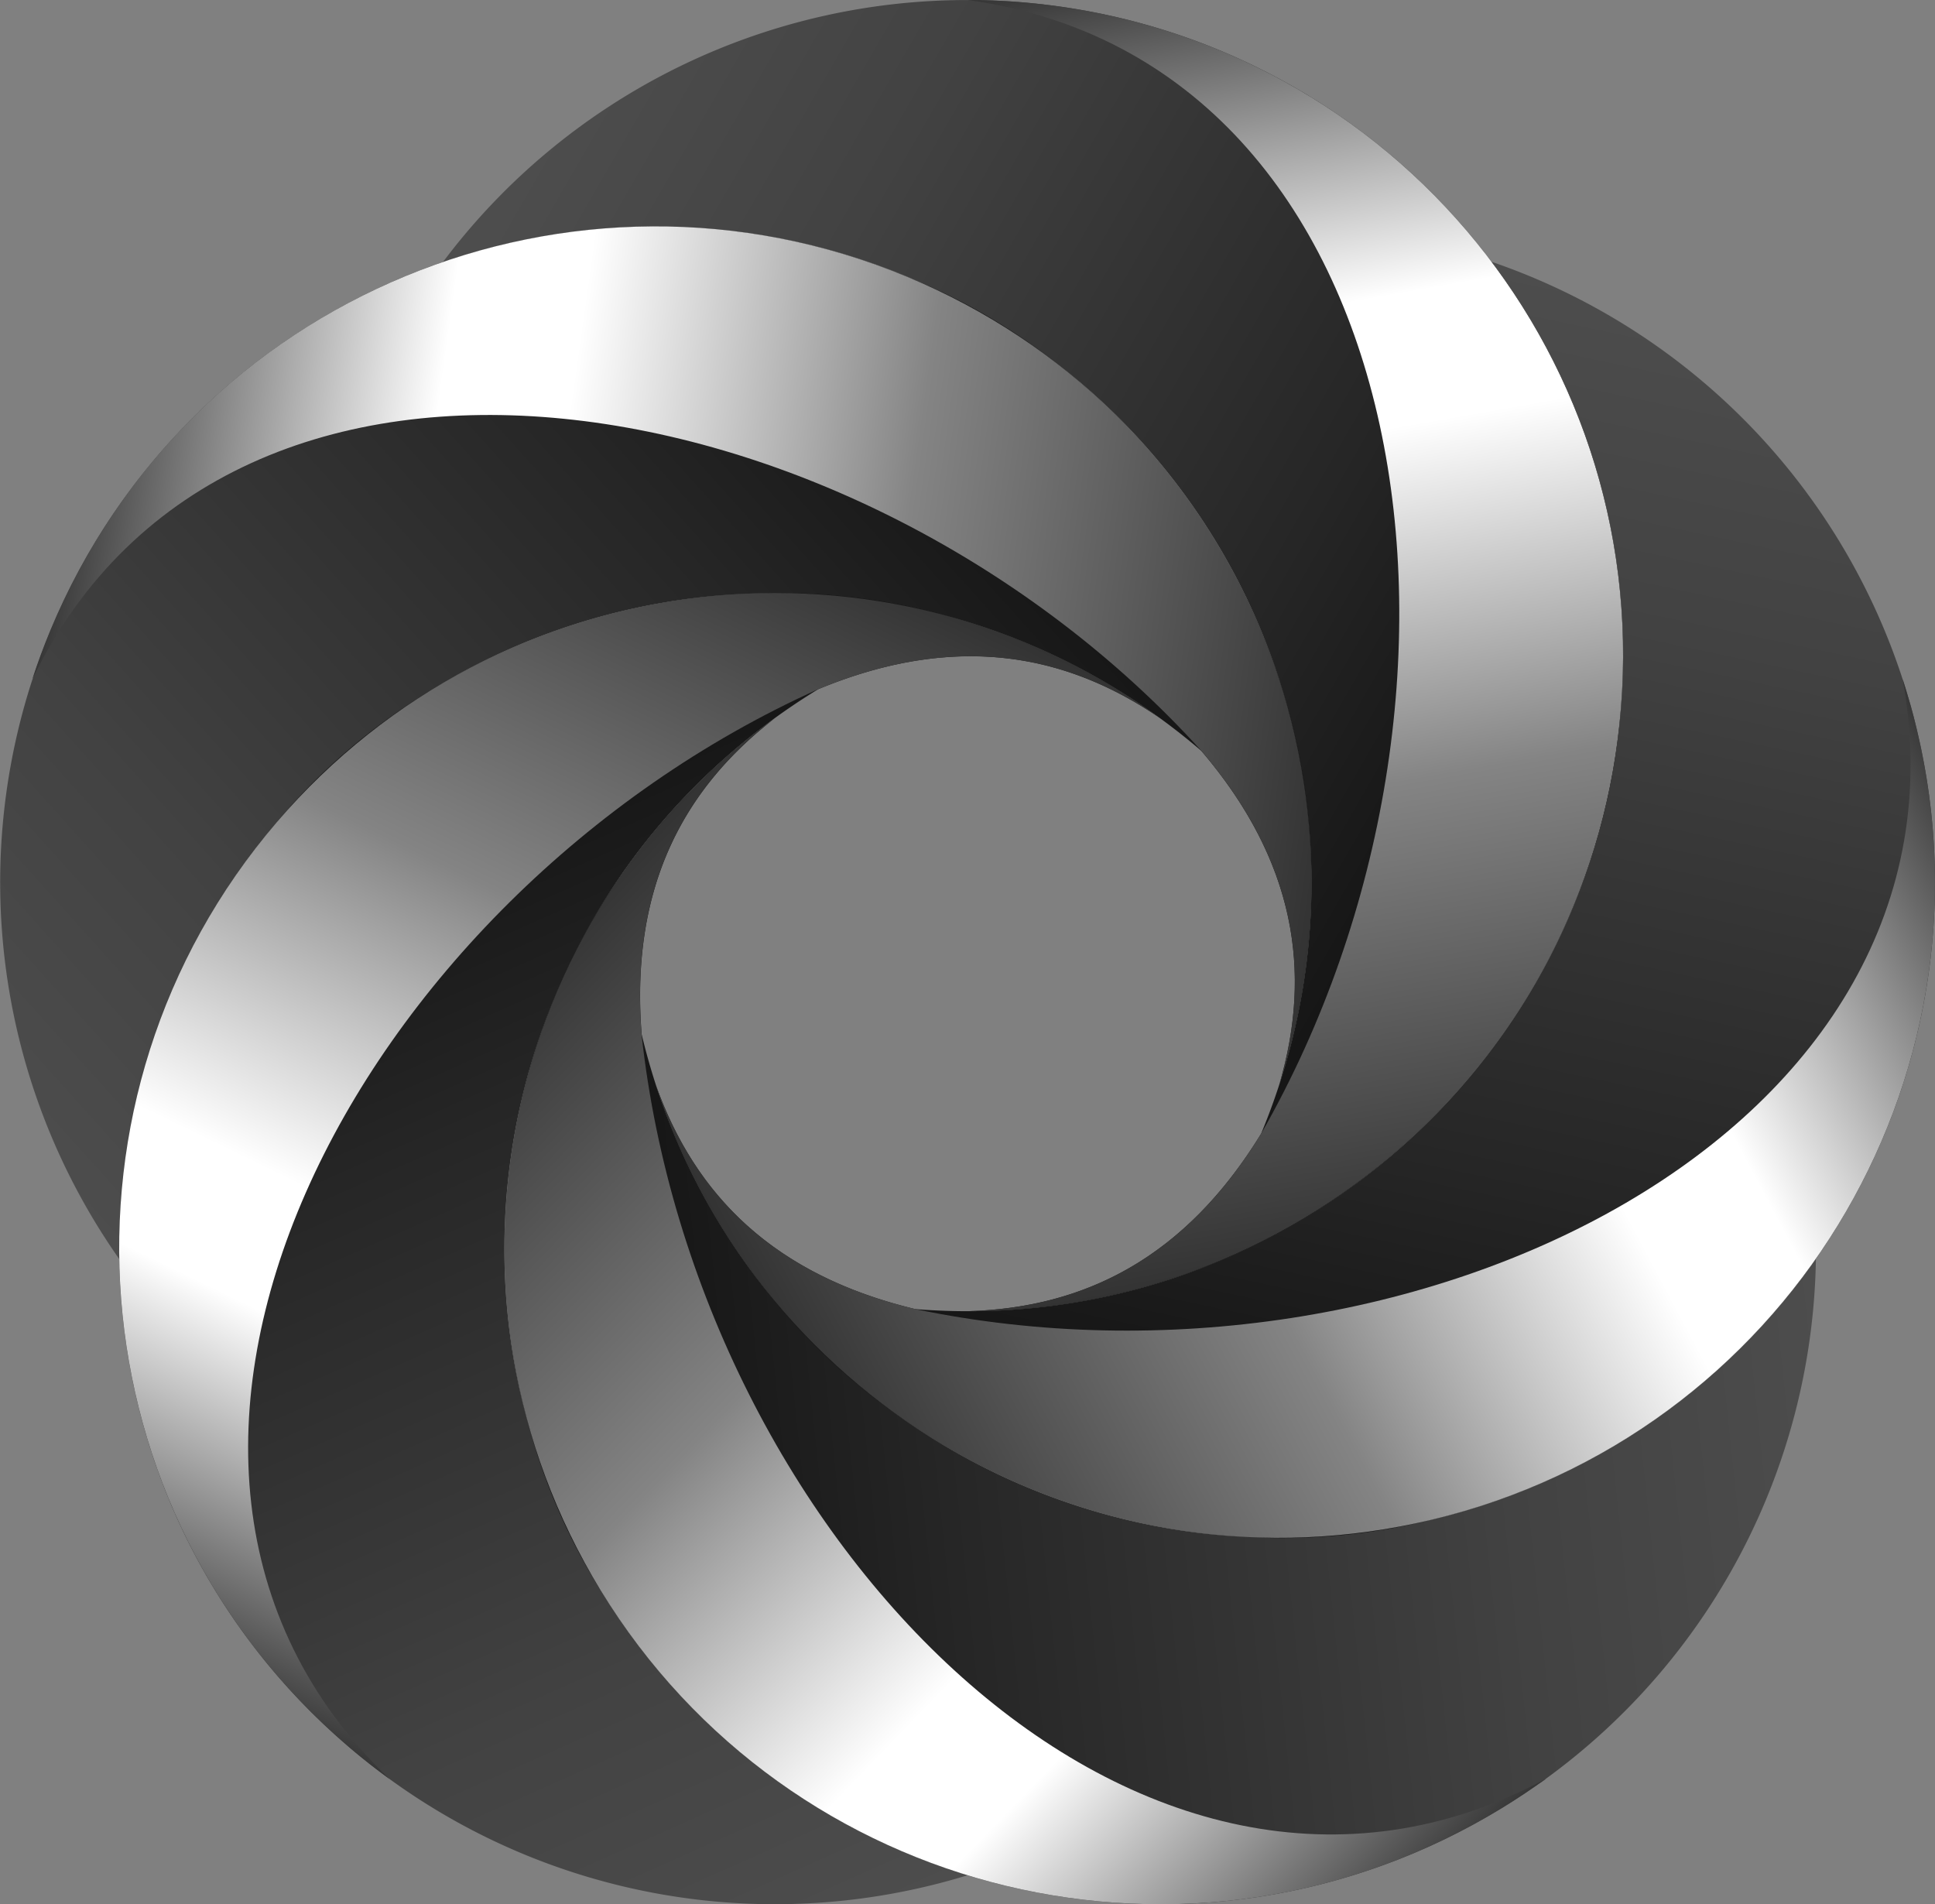 <svg id="图层_1_复制_14" data-name="图层 1_复制 14" xmlns="http://www.w3.org/2000/svg" xmlns:xlink="http://www.w3.org/1999/xlink" viewBox="0 0 590.29 580.93"><rect x="0" y="0" width="590.29" height="580.93" fill="#808080" stroke="none"/><defs><style>.cls-1{fill:url(#未命名的渐变_596);}.cls-2{fill:url(#未命名的渐变_583);}.cls-3{fill:url(#未命名的渐变_596-2);}.cls-4{fill:url(#未命名的渐变_583-2);}.cls-5{fill:url(#未命名的渐变_596-3);}.cls-6{fill:url(#未命名的渐变_583-3);}.cls-7{fill:url(#未命名的渐变_596-4);}.cls-8{fill:url(#未命名的渐变_583-4);}.cls-9{fill:url(#未命名的渐变_596-5);}.cls-10{fill:url(#未命名的渐变_583-5);}</style><linearGradient id="未命名的渐变_596" x1="672.82" y1="493.82" x2="341.33" y2="302.43" gradientUnits="userSpaceOnUse"><stop offset="0" stop-color="#0d0d0d"/><stop offset="0.32" stop-color="#262626"/><stop offset="0.75" stop-color="#424242"/><stop offset="1" stop-color="#4d4d4d"/></linearGradient><linearGradient id="未命名的渐变_583" x1="616.14" y1="592.18" x2="547.2" y2="201.21" gradientUnits="userSpaceOnUse"><stop offset="0" stop-color="#333"/><stop offset="0.35" stop-color="#848484"/><stop offset="0.62" stop-color="#fff"/><stop offset="0.72" stop-color="#fff"/><stop offset="1" stop-color="#353535"/></linearGradient><linearGradient id="未命名的渐变_596-2" x1="544.48" y1="334.88" x2="248.34" y2="601.53" xlink:href="#未命名的渐变_596"/><linearGradient id="未命名的渐变_583-2" x1="614.48" y1="424.62" x2="221.35" y2="369.37" xlink:href="#未命名的渐变_583"/><linearGradient id="未命名的渐变_596-3" x1="347.64" y1="413.25" x2="509.72" y2="777.3" xlink:href="#未命名的渐变_596"/><linearGradient id="未命名的渐变_583-3" x1="454.61" y1="374.41" x2="280.58" y2="731.23" xlink:href="#未命名的渐变_583"/><linearGradient id="未命名的渐变_596-4" x1="361.34" y1="624.68" x2="757.66" y2="583.03" xlink:href="#未命名的渐变_596"/><linearGradient id="未命名的渐变_583-4" x1="357.46" y1="510.94" x2="643.03" y2="786.72" xlink:href="#未命名的渐变_583"/><linearGradient id="未命名的渐变_596-5" x1="566.66" y1="676.98" x2="649.51" y2="287.19" xlink:href="#未命名的渐变_596"/><linearGradient id="未命名的渐变_583-5" x1="457.28" y1="645.53" x2="807.81" y2="459.15" xlink:href="#未命名的渐变_583"/></defs><path class="cls-1" d="M699.35,425.47c-5.29,77.87-60.5,148.69-134.51,173.3h0A199,199,0,0,1,500,609.54c36-1,66.49-16.5,89.57-54.14,42.39-102-5.93-219-107.92-261.44A199.21,199.21,0,0,0,340,289.46a199.92,199.92,0,0,1,160.05-79.91h.71l1.81,0c1.77,0,3.55.07,5.33.14,2.66.11,5.32.26,8,.48C626,219,708.15,315.37,699.35,425.47Z" transform="translate(-204.86 -209.54)"/><path class="cls-2" d="M699.35,425.47C691,530.22,603.33,609.64,500,609.54c36-1,66.5-16.51,89.57-54.14C666.49,421,639,228.54,500,209.54c5.27,0,10.59.21,15.93.64C626,219,708.15,315.37,699.35,425.47Z" transform="translate(-204.86 -209.54)"/><path class="cls-3" d="M481.64,294c72.43,29.1,122.73,103.5,123.26,181.48h0a198.77,198.77,0,0,1-9.8,65c10.17-34.54,4.86-68.34-23.81-101.92-83.91-71.83-210.16-62.05-282,21.85a199.19,199.19,0,0,0-48,133.3,199.9,199.9,0,0,1-26.54-176.91.3.3,0,0,0,0,.08c.08-.25.17-.5.25-.75.19-.57.38-1.14.58-1.71q.86-2.53,1.77-5c.93-2.5,1.89-5,2.93-7.46C262.6,299.88,379.65,251.56,481.64,294Z" transform="translate(-204.86 -209.54)"/><path class="cls-4" d="M481.64,294C578.69,334.29,627.13,442.2,595.1,540.43c10.17-34.54,4.86-68.34-23.81-101.92-104-114.67-295.59-148-356.61-21.68q2.44-7.53,5.53-15C262.6,299.88,379.65,251.56,481.64,294Z" transform="translate(-204.86 -209.54)"/><path class="cls-5" d="M289.29,460.37c50.06-59.89,136.36-84.73,210.69-61.14h0a198.5,198.5,0,0,1,58.78,29.4c-29.7-20.35-63.49-25.73-104.28-8.85-94.25,57.6-124,180.7-66.36,274.94a199.15,199.15,0,0,0,111.93,86.89,200,200,0,0,1-176.46-29.43l.07.06c-.22-.15-.43-.32-.64-.47l-1.45-1.08c-1.42-1.07-2.84-2.14-4.24-3.25-2.09-1.65-4.15-3.33-6.19-5.09C227.24,670.52,217.46,544.27,289.29,460.37Z" transform="translate(-204.86 -209.54)"/><path class="cls-6" d="M289.29,460.37c68.35-79.83,186-92.56,269.48-31.74-29.71-20.35-63.5-25.73-104.29-8.85C313.27,483.27,222.37,655.17,323.66,752.24q-6.41-4.66-12.52-9.89C227.24,670.52,217.46,544.27,289.29,460.37Z" transform="translate(-204.86 -209.54)"/><path class="cls-7" d="M388.12,694.73c-41.49-66.11-38.45-155.86,7-219.26h0a198.52,198.52,0,0,1,46.13-46.83c-28.53,22-44.1,52.43-40.64,96.45,25.66,107.43,133.55,173.73,241,148.07a199.14,199.14,0,0,0,117.21-79.6,199.89,199.89,0,0,1-82.51,158.72l.08,0c-.21.16-.43.31-.65.46l-1.47,1c-1.45,1-2.92,2-4.4,3-2.21,1.47-4.45,2.92-6.75,4.31C568.81,818.69,445.72,789,388.12,694.73Z" transform="translate(-204.86 -209.54)"/><path class="cls-8" d="M388.12,694.73c-54.8-89.67-30.56-205.44,53.09-266.09-28.53,22-44.09,52.43-40.64,96.45C417.31,679,552.71,818.57,676.33,752.24q-6.41,4.65-13.27,8.85C568.81,818.69,445.72,789,388.12,694.73Z" transform="translate(-204.86 -209.54)"/><path class="cls-9" d="M641.56,673.16c-75.7,19-160.12-11.6-206.39-74.37h0a199,199,0,0,1-30.28-58.34c12.07,33.92,36.24,58.13,79.17,68.45,110.11,8.8,206.5-73.33,215.3-183.42A199.17,199.17,0,0,0,659.87,289.4,199.92,199.92,0,0,1,785.33,416.92s0-.06,0-.09l.24.76.54,1.72c.52,1.7,1,3.41,1.52,5.12.72,2.57,1.4,5.14,2,7.76C815.28,539.62,749,647.51,641.56,673.16Z" transform="translate(-204.86 -209.54)"/><path class="cls-10" d="M641.56,673.16c-102.22,24.41-204.84-34.42-236.67-132.72,12.08,33.93,36.24,58.14,79.17,68.46,151.55,31.64,326.13-54,301.25-192.07q2.45,7.53,4.32,15.36C815.28,539.62,749,647.51,641.56,673.16Z" transform="translate(-204.86 -209.54)"/></svg>